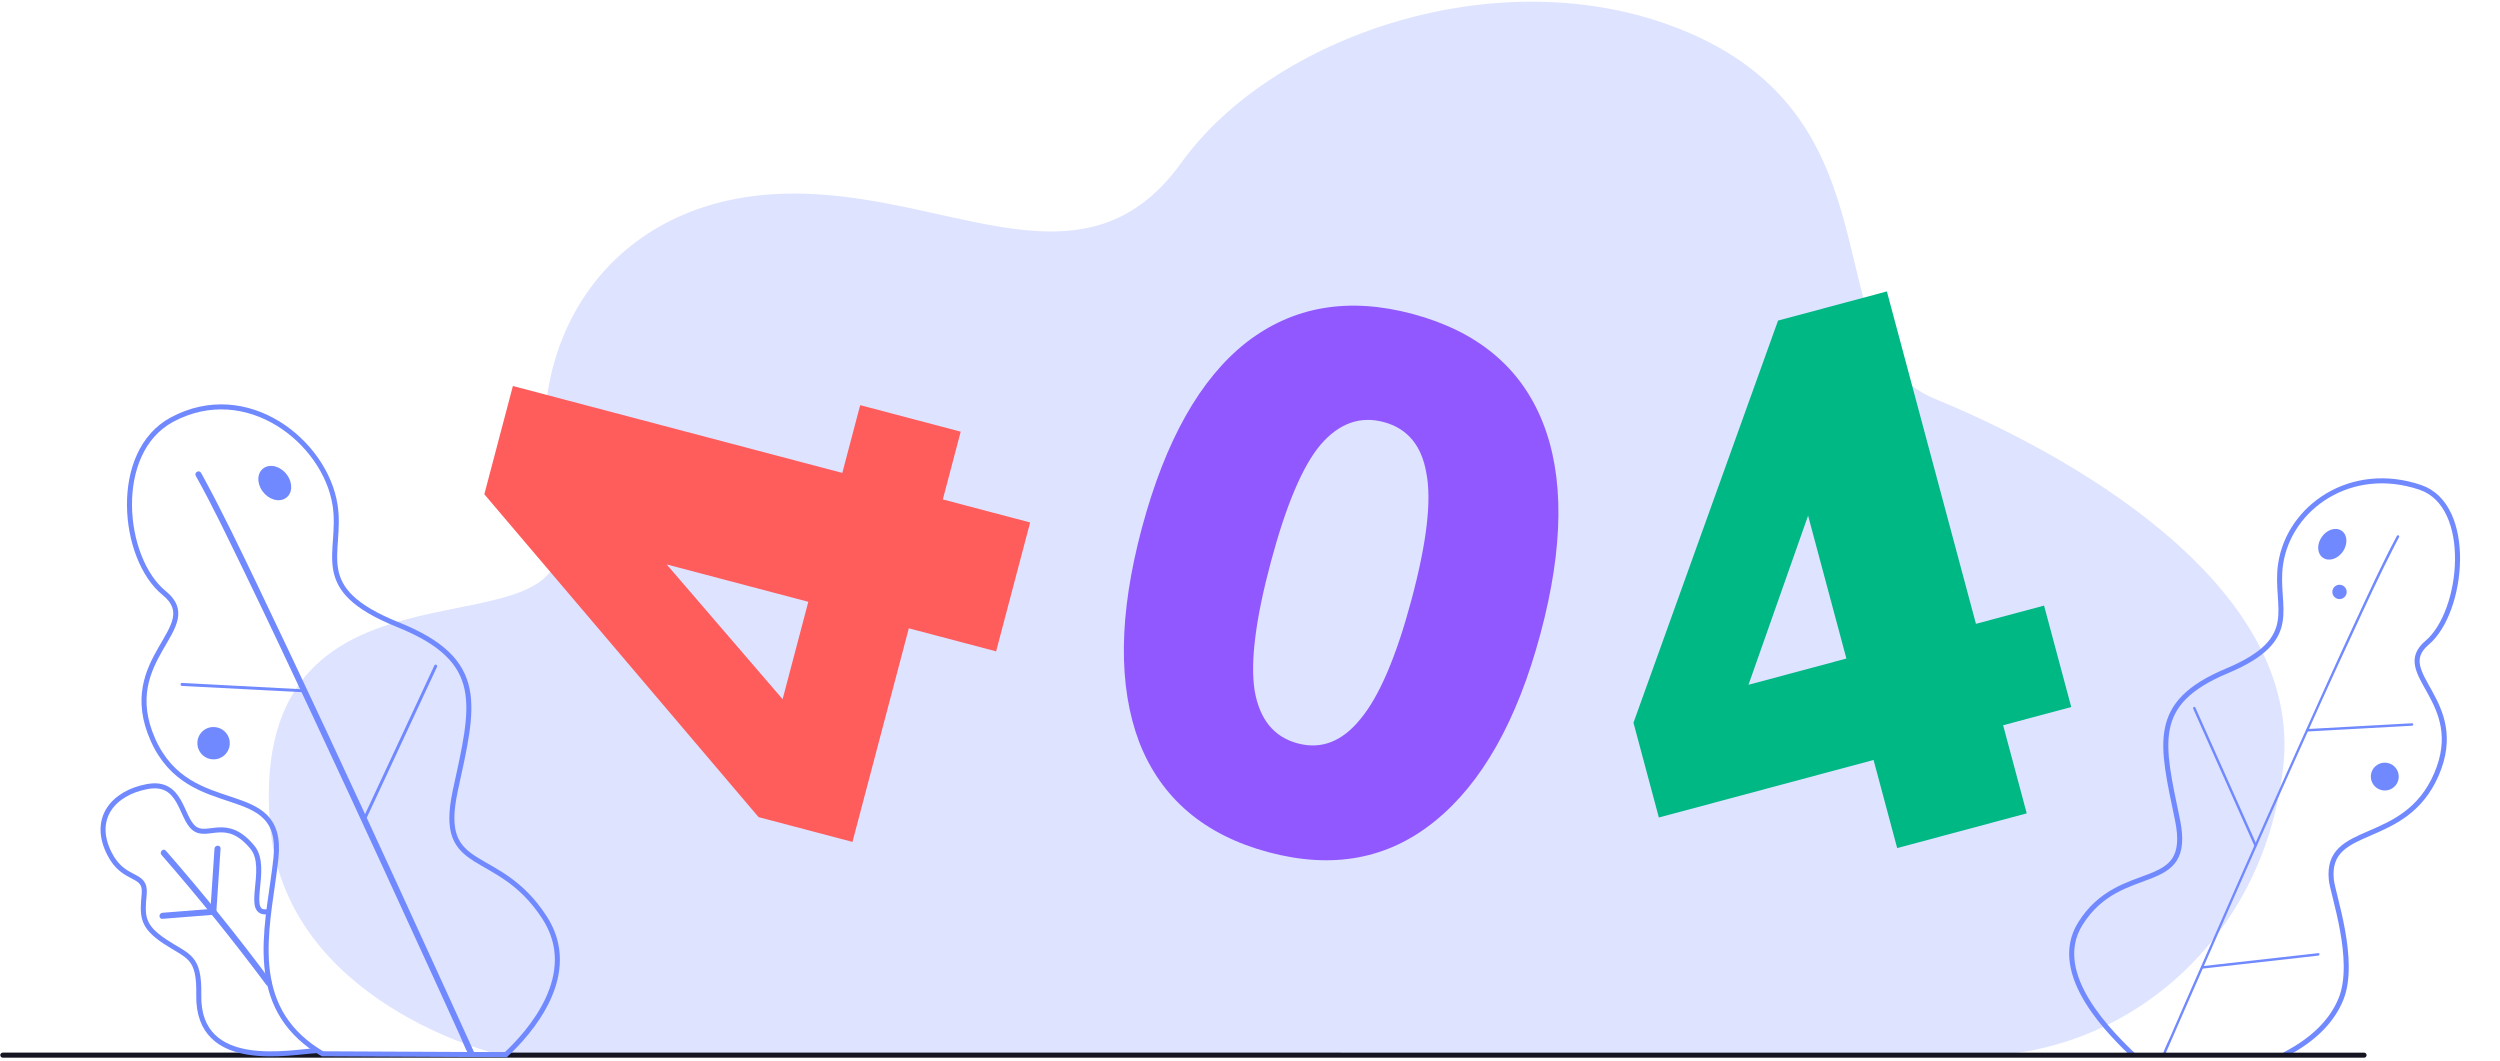 <svg width="497" height="211" viewBox="0 0 497 211" fill="none" xmlns="http://www.w3.org/2000/svg">
<path d="M98.931 209.57C98.931 209.57 56.319 199.409 53.639 163.618C49.168 103.932 118.347 133.502 110.469 103.932C101.491 70.246 119.407 41.112 152.935 38.661C186.462 36.21 214.679 60.422 234.911 32.27C252.771 7.407 297.598 -8.518 333.703 5.673C379.394 23.638 359.842 69.119 384.643 79.284C409.444 89.45 458.209 115.571 453.882 152.645C449.822 187.429 422.176 210.292 391.668 209.941C376.716 209.77 288.686 210.136 236.537 209.941C182.269 209.74 98.931 209.57 98.931 209.57Z" fill="#DEE3FF"/>
<g clip-path="url(#clip0_6217_66319)">
<path d="M198.03 129.488L180.674 124.909L169.471 167.37L150.802 162.444L96.284 98.26L101.962 76.737L167.451 94.015L171.005 80.544L190.987 85.816L187.434 99.287L204.79 103.866L198.03 129.488ZM160.691 119.637L126.999 110.748L128.003 106.942L160.598 144.827L154.472 143.21L160.691 119.637Z" fill="#FF5C5C"/>
<path d="M377.158 168.597L372.465 151.083L329.782 162.52L324.734 143.681L353.476 63.731L375.111 57.934L392.818 124.018L406.359 120.39L411.762 140.553L398.221 144.182L402.914 161.696L377.158 168.597ZM367.062 130.919L357.952 96.921L361.779 95.895L345.022 143.45L343.366 137.269L367.062 130.919Z" fill="#00B884"/>
<path d="M252.167 169.416C239.411 165.997 230.849 158.707 226.479 147.545C222.234 136.311 222.412 122.108 227.014 104.937C231.669 87.571 238.592 75.281 247.782 68.069C257.069 60.883 268.091 58.999 280.846 62.418C293.7 65.864 302.302 73.007 306.652 83.849C311.003 94.69 310.864 108.745 306.235 126.014C301.607 143.283 294.596 155.706 285.203 163.285C275.934 170.791 264.922 172.835 252.167 169.416ZM257.966 147.781C262.675 149.044 266.842 147.426 270.467 142.929C274.189 138.458 277.563 130.581 280.587 119.297C283.638 107.915 284.63 99.505 283.564 94.066C282.622 88.555 279.796 85.169 275.087 83.906C270.377 82.644 266.187 84.15 262.517 88.425C258.972 92.628 255.687 100.371 252.663 111.654C249.612 123.036 248.531 131.581 249.42 137.288C250.408 143.021 253.256 146.519 257.966 147.781Z" fill="#9058FE"/>
</g>
<path d="M424.225 209.899C420.262 206.025 407.204 193.811 413.571 183.626C421.603 170.78 436.027 178.198 432.883 162.98C429.74 147.761 427.375 139.803 442.672 133.393C457.968 126.983 452.083 120.876 453.384 112.14C455.062 100.802 467.426 92.198 481.19 96.902C491.804 100.532 489.776 121.634 482.511 127.773C475.246 133.913 490.674 139.243 484.38 153.914C478.086 168.586 462.307 163.48 463.47 174.917C463.747 177.723 468.476 190.926 465.398 198.574C463.853 202.408 460.564 206.381 454.17 209.675" stroke="#7189FF" stroke-miterlimit="10"/>
<path d="M430.36 209.8L434.125 201.163C437.247 194.022 440.379 186.885 443.523 179.752C447.521 170.679 451.541 161.616 455.584 152.564C459.494 143.828 463.423 135.099 467.472 126.41C470.299 120.289 473.112 114.143 476.217 108.148C476.454 107.693 476.692 107.232 476.937 106.778C477.088 106.501 476.659 106.251 476.507 106.527C473.562 112.015 470.972 117.727 468.35 123.34C464.388 131.851 460.53 140.409 456.686 148.973C452.592 158.104 448.528 167.246 444.494 176.399C441.196 183.865 437.912 191.332 434.64 198.798L431.503 205.992C431.014 207.106 430.433 208.226 430.03 209.372C430.012 209.422 429.99 209.47 429.964 209.517C429.838 209.807 430.268 210.057 430.393 209.767L430.36 209.8Z" fill="#7189FF"/>
<path d="M458.734 145.423L476.87 144.421L479.512 144.276C479.829 144.276 479.829 143.769 479.512 143.782L461.382 144.784L458.74 144.928C458.423 144.928 458.423 145.442 458.74 145.423H458.734Z" fill="#7189FF"/>
<path d="M437.777 192.573L457.968 190.306L460.874 189.977C461.184 189.944 461.191 189.45 460.874 189.483L440.683 191.749L437.777 192.079C437.467 192.111 437.467 192.606 437.777 192.573Z" fill="#7189FF"/>
<path d="M436.007 140.897L440.122 150.12L446.687 164.824L448.199 168.197C448.325 168.487 448.754 168.237 448.629 167.954L444.507 158.73L437.942 144.026L436.43 140.646C436.304 140.357 435.875 140.607 436.007 140.897Z" fill="#7189FF"/>
<path d="M465.781 109.63C464.764 111.119 462.994 111.686 461.818 110.895C460.643 110.105 460.53 108.26 461.547 106.771C462.565 105.282 464.328 104.716 465.51 105.506C466.692 106.297 466.772 108.148 465.781 109.63Z" fill="#7189FF"/>
<path d="M466.521 117.674C466.521 117.956 466.438 118.231 466.281 118.465C466.124 118.699 465.901 118.881 465.641 118.989C465.38 119.096 465.093 119.125 464.816 119.07C464.54 119.015 464.285 118.879 464.086 118.68C463.886 118.481 463.75 118.228 463.695 117.952C463.64 117.676 463.669 117.39 463.777 117.13C463.885 116.87 464.067 116.647 464.302 116.491C464.537 116.335 464.812 116.251 465.095 116.251C465.282 116.251 465.467 116.288 465.641 116.359C465.814 116.431 465.971 116.536 466.103 116.668C466.236 116.8 466.341 116.957 466.413 117.13C466.484 117.302 466.521 117.487 466.521 117.674Z" fill="#7189FF"/>
<path d="M476.87 154.382C476.87 154.929 476.708 155.464 476.403 155.919C476.098 156.374 475.665 156.729 475.158 156.939C474.651 157.148 474.093 157.203 473.555 157.096C473.017 156.989 472.523 156.726 472.135 156.339C471.747 155.952 471.483 155.459 471.376 154.922C471.269 154.385 471.323 153.829 471.533 153.323C471.743 152.818 472.099 152.386 472.555 152.082C473.011 151.778 473.548 151.615 474.096 151.615C474.832 151.615 475.538 151.907 476.058 152.426C476.578 152.945 476.87 153.648 476.87 154.382Z" fill="#7189FF"/>
<path d="M0.558 209.763L469.975 209.764" stroke="#161522" stroke-miterlimit="10" stroke-linecap="round"/>
<path d="M62.871 208.876C58.184 209.045 39.233 213.198 39.515 197.814C39.676 189.958 37.381 190.239 32.766 187.162C28.151 184.085 28.264 182.117 28.667 177.723C29.07 173.329 24.64 175.449 21.749 169.69C18.245 162.773 22.466 157.64 29.271 156.37C36.076 155.101 35.875 162.443 38.573 164.629C41.271 166.814 45.016 162.122 50.211 168.476C53.601 172.63 48.342 182.133 53.328 181.225" stroke="#7189FF" stroke-miterlimit="10"/>
<path d="M53.972 195.171C47.32 186.206 40.318 177.522 32.968 169.119C32.452 168.533 31.599 169.384 32.114 169.971C39.379 178.304 46.316 186.905 52.925 195.774C53.384 196.392 54.431 195.774 53.972 195.171Z" fill="#7189FF"/>
<path d="M42.64 168.726L41.907 179.707L41.803 181.258L42.407 180.655L32.307 181.459C31.502 181.523 31.502 182.728 32.307 182.664L42.407 181.86C42.565 181.856 42.717 181.791 42.829 181.679C42.941 181.567 43.007 181.416 43.011 181.258L43.743 170.276L43.848 168.726C43.904 167.922 42.697 167.922 42.64 168.726Z" fill="#7189FF"/>
<path d="M32.638 117.899C24.197 111.038 22.168 89.847 34.208 83.412C49.083 75.451 64.651 87.766 66.616 100.426C68.122 110.195 61.277 117.015 79.1 124.181C96.922 131.347 94.168 140.247 90.504 157.238C86.839 174.228 98.888 168.003 108.222 182.358C115.639 193.733 105.21 205.333 100.563 209.671L64.112 209.495C62.925 208.804 61.794 208.023 60.729 207.157C48.955 197.517 53.618 182.39 54.858 170.581C56.549 154.466 37.768 163.512 30.431 147.124C23.094 130.736 41.086 124.759 32.638 117.899Z" stroke="#7189FF" stroke-miterlimit="10"/>
<path d="M94.216 209.109C92.75 205.896 91.279 202.664 89.802 199.413C86.178 191.46 82.543 183.515 78.897 175.578C74.226 165.403 69.528 155.251 64.803 145.124C60.256 135.371 55.654 125.64 50.999 115.931C47.706 109.086 44.419 102.226 40.812 95.542C40.538 95.007 40.256 94.493 39.966 94C39.587 93.325 38.548 93.928 38.927 94.611C42.366 100.748 45.37 107.126 48.462 113.457C53.061 122.928 57.547 132.455 62.009 141.991C66.793 152.209 71.542 162.449 76.256 172.71C80.1 181.049 83.923 189.382 87.724 197.71L91.381 205.743C91.945 206.988 92.42 208.338 93.096 209.519C93.124 209.574 93.148 209.63 93.169 209.688C93.491 210.395 94.53 209.776 94.216 209.077V209.109Z" fill="#7189FF"/>
<path d="M60.374 137.042L39.209 135.926L36.189 135.765C35.803 135.765 35.803 136.343 36.189 136.368L57.354 137.46L60.374 137.621C60.761 137.621 60.761 137.042 60.374 137.018V137.042Z" fill="#7189FF"/>
<path d="M86.356 132.278L73.881 159.053L72.141 162.781C71.98 163.126 72.503 163.432 72.665 163.086L85.14 136.303L86.879 132.576C87.04 132.23 86.517 131.925 86.356 132.278Z" fill="#7189FF"/>
<path d="M52.168 97.631C53.352 99.294 55.389 99.928 56.767 99.045C58.144 98.161 58.265 96.096 57.081 94.433C55.897 92.771 53.859 92.136 52.482 93.02C51.105 93.903 50.984 95.968 52.168 97.631Z" fill="#7189FF"/>
<path d="M39.242 147.63C39.217 148.27 39.386 148.903 39.725 149.447C40.064 149.991 40.558 150.422 41.144 150.683C41.73 150.945 42.382 151.026 43.014 150.916C43.647 150.806 44.232 150.51 44.695 150.066C45.157 149.622 45.477 149.049 45.611 148.423C45.745 147.797 45.689 147.145 45.449 146.55C45.209 145.956 44.797 145.447 44.265 145.088C43.733 144.73 43.105 144.538 42.463 144.537C41.626 144.524 40.817 144.842 40.213 145.422C39.61 146.001 39.261 146.795 39.242 147.63Z" fill="#7189FF"/>
<defs>
<clipPath id="clip0_6217_66319">
<rect width="328" height="132" fill="white" transform="translate(84 47.806)"/>
</clipPath>
</defs>
</svg>
